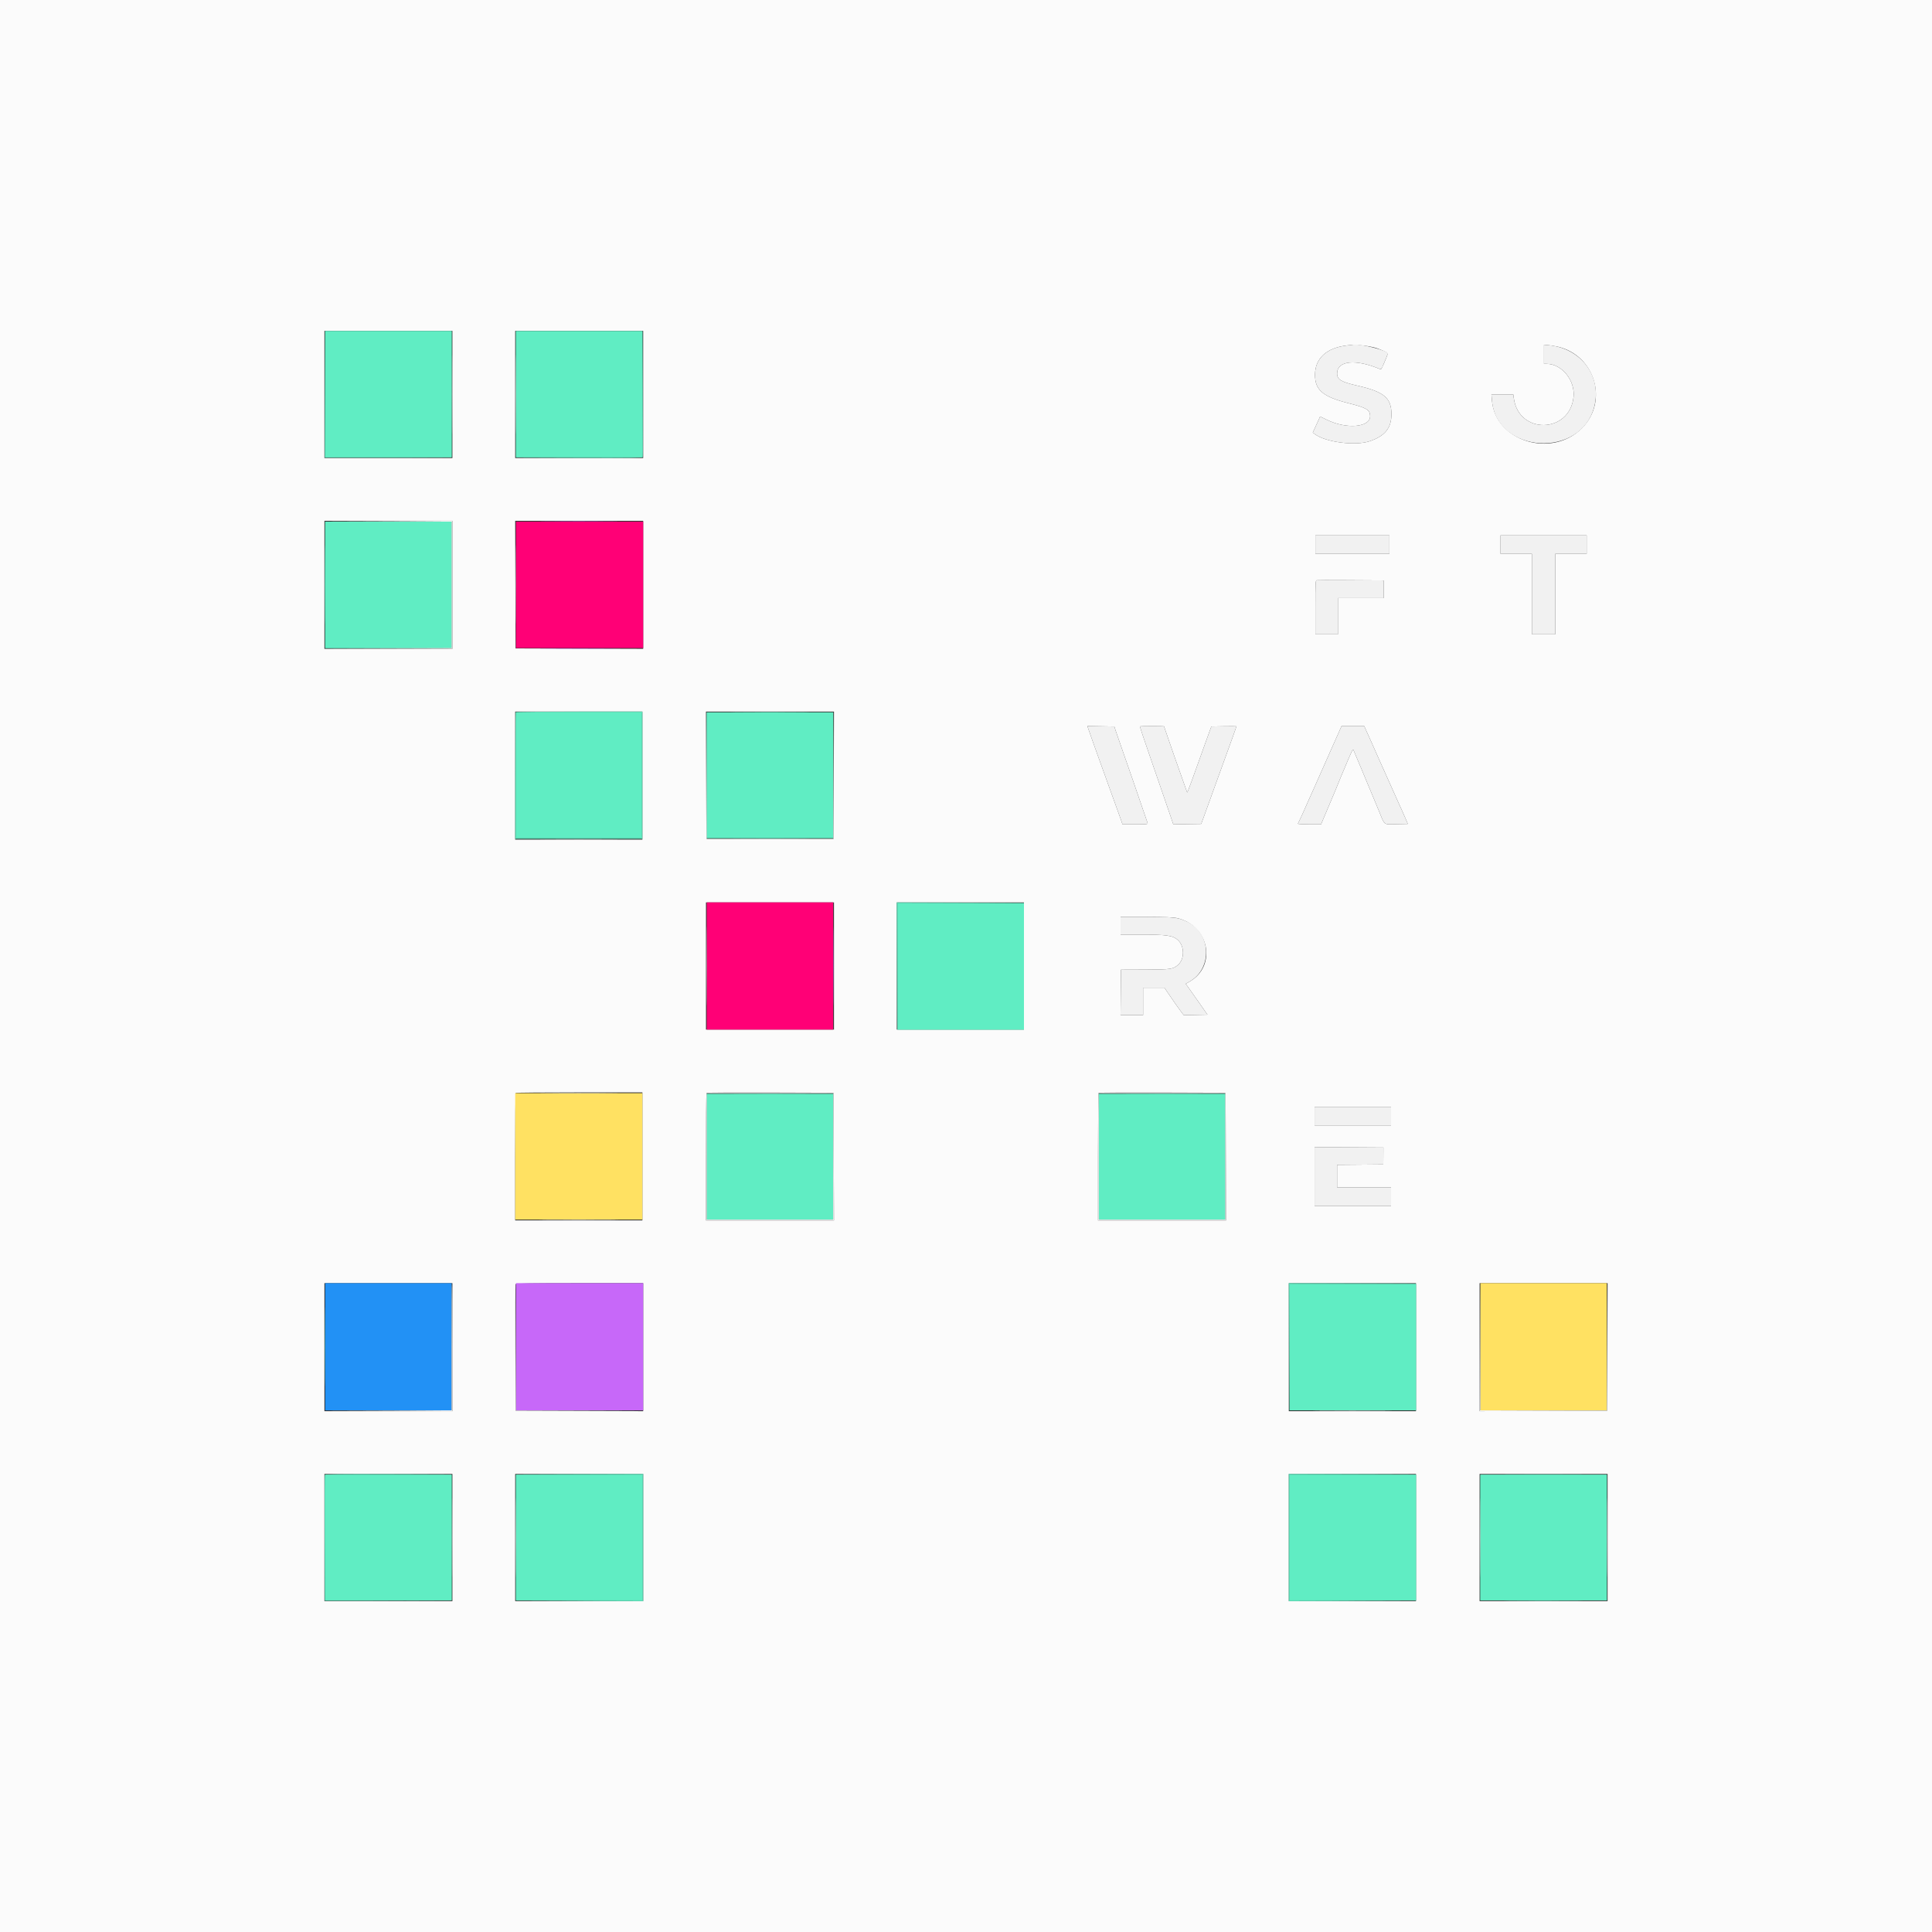 <svg id="svg" version="1.1" xmlns="http://www.w3.org/2000/svg" xmlns:xlink="http://www.w3.org/1999/xlink" width="400" height="400" viewBox="0, 0, 400,400"><rect x="0" y="0" width="400" height="400" fill="#333333" stroke="none"/><g id="svgg"><path id="path0" d="M0.000 200.000 L 0.000 400.000 200.000 400.000 L 400.000 400.000 400.000 200.000 L 400.000 0.000 200.000 0.000 L 0.000 0.000 0.000 200.000 M93.667 81.667 L 93.667 94.833 80.417 94.833 L 67.167 94.833 67.167 81.667 L 67.167 68.500 80.417 68.500 L 93.667 68.500 93.667 81.667 M133.167 81.667 L 133.167 94.833 119.917 94.833 L 106.667 94.833 106.667 81.667 L 106.667 68.500 119.917 68.500 L 133.167 68.500 133.167 81.667 M281.917 71.501 C 283.932 71.724,284.871 71.952,286.208 72.545 C 287.506 73.121,287.461 73.003,286.896 74.364 C 286.084 76.319,285.973 76.525,285.778 76.443 C 280.648 74.265,276.833 74.651,276.833 77.347 C 276.833 78.578,277.672 79.079,281.000 79.837 C 286.552 81.101,288.083 82.379,288.083 85.750 C 288.083 88.614,286.751 90.271,283.583 91.346 C 280.593 92.361,274.386 91.550,272.189 89.857 L 271.795 89.553 272.334 88.402 C 272.631 87.768,272.972 87.020,273.093 86.738 L 273.313 86.227 274.716 86.914 C 278.773 88.900,283.667 88.495,283.667 86.172 C 283.667 84.854,282.964 84.431,279.197 83.482 C 273.875 82.142,272.243 80.755,272.258 77.583 C 272.274 74.189,274.653 72.008,278.874 71.517 C 279.539 71.440,280.158 71.367,280.250 71.356 C 280.342 71.345,281.092 71.410,281.917 71.501 M322.437 71.758 C 330.209 73.486,333.094 83.079,327.520 88.659 C 321.239 94.949,309.605 91.369,308.891 82.927 L 308.784 81.667 311.049 81.667 L 313.313 81.667 313.420 82.458 C 314.438 89.991,324.966 89.783,325.785 82.214 C 326.156 78.783,323.369 75.333,320.225 75.333 L 319.667 75.333 319.667 73.358 L 319.667 71.382 320.542 71.457 C 321.023 71.498,321.876 71.634,322.437 71.758 M93.667 121.083 L 93.667 134.333 80.417 134.333 L 67.167 134.333 67.167 121.083 L 67.167 107.833 80.417 107.833 L 93.667 107.833 93.667 121.083 M133.167 121.084 L 133.167 134.335 119.958 134.293 L 106.750 134.250 106.707 121.042 L 106.665 107.833 119.916 107.833 L 133.167 107.833 133.167 121.084 M287.667 112.750 L 287.667 114.667 280.000 114.667 L 272.333 114.667 272.333 112.750 L 272.333 110.833 280.000 110.833 L 287.667 110.833 287.667 112.750 M328.500 112.750 L 328.500 114.667 325.250 114.667 L 322.000 114.667 322.000 123.000 L 322.000 131.333 319.583 131.333 L 317.167 131.333 317.167 123.000 L 317.167 114.667 313.917 114.667 L 310.667 114.667 310.667 112.750 L 310.667 110.833 319.583 110.833 L 328.500 110.833 328.500 112.750 M285.125 120.162 L 286.500 120.167 286.500 122.000 L 286.500 123.833 281.750 123.833 L 277.000 123.833 277.000 127.583 L 277.000 131.333 274.667 131.333 L 272.333 131.333 272.333 125.762 C 272.333 120.672,272.358 120.186,272.614 120.137 C 272.768 120.108,275.337 120.100,278.322 120.120 C 281.308 120.141,284.369 120.160,285.125 120.162 M133.000 160.583 L 133.000 173.833 119.833 173.833 L 106.667 173.833 106.667 160.583 L 106.667 147.333 119.833 147.333 L 133.000 147.333 133.000 160.583 M172.626 160.542 L 172.583 173.750 159.417 173.750 L 146.250 173.750 146.207 160.542 L 146.165 147.333 159.417 147.333 L 172.669 147.333 172.626 160.542 M231.008 151.333 C 231.171 151.837,231.768 153.563,232.335 155.167 C 233.426 158.257,235.974 165.628,236.916 168.417 C 237.225 169.333,237.529 170.215,237.590 170.375 C 237.694 170.645,237.508 170.667,235.051 170.667 L 232.400 170.667 232.188 170.042 C 232.072 169.698,231.838 169.042,231.669 168.583 C 231.500 168.125,231.161 167.188,230.917 166.500 C 230.672 165.813,230.333 164.875,230.164 164.417 C 229.805 163.447,228.680 160.324,227.596 157.291 C 227.178 156.122,226.507 154.247,226.104 153.124 C 225.701 152.002,225.320 150.913,225.257 150.704 L 225.142 150.325 227.926 150.371 L 230.711 150.417 231.008 151.333 M241.000 150.381 C 241.000 150.408,241.457 151.739,242.015 153.340 C 242.574 154.940,243.093 156.438,243.170 156.667 C 243.311 157.089,244.950 161.722,245.499 163.250 L 245.798 164.083 246.045 163.500 C 246.181 163.179,246.533 162.242,246.829 161.417 C 247.124 160.592,247.703 158.979,248.115 157.833 C 248.527 156.688,249.200 154.813,249.611 153.667 C 250.021 152.521,250.456 151.321,250.576 151.000 L 250.796 150.417 253.398 150.371 C 254.829 150.346,256.000 150.351,256.000 150.382 C 256.000 150.413,255.729 151.184,255.398 152.095 C 255.068 153.005,254.474 154.650,254.079 155.750 C 253.352 157.773,252.529 160.045,251.421 163.083 C 251.087 164.000,250.707 165.050,250.578 165.417 C 250.449 165.783,249.973 167.096,249.521 168.333 L 248.700 170.583 245.808 170.627 L 242.917 170.670 242.225 168.627 C 241.546 166.623,239.218 159.866,237.730 155.583 C 236.867 153.099,236.000 150.502,236.000 150.402 C 236.000 150.364,237.125 150.333,238.500 150.333 C 239.875 150.333,241.000 150.355,241.000 150.381 M282.914 151.375 C 283.167 151.948,283.599 152.904,283.874 153.500 C 284.149 154.096,284.581 155.071,284.833 155.667 C 285.086 156.262,285.518 157.237,285.793 157.833 C 286.230 158.779,286.842 160.142,288.017 162.788 C 288.191 163.180,288.494 163.856,288.691 164.292 C 288.887 164.727,289.230 165.496,289.452 166.000 C 289.674 166.504,289.997 167.217,290.169 167.583 C 290.342 167.950,290.707 168.775,290.979 169.417 L 291.474 170.583 289.125 170.630 C 286.352 170.685,286.763 170.992,285.500 167.917 C 284.936 166.542,284.296 165.004,284.079 164.500 C 283.861 163.996,282.925 161.751,281.999 159.511 C 281.073 157.271,280.261 155.342,280.195 155.224 C 280.085 155.027,279.772 155.692,278.221 159.417 C 277.992 159.967,277.704 160.642,277.582 160.917 C 277.460 161.192,277.234 161.754,277.079 162.167 C 276.923 162.579,276.665 163.217,276.503 163.583 C 276.214 164.242,274.275 168.830,273.775 170.042 L 273.517 170.667 271.082 170.667 C 269.743 170.667,268.678 170.610,268.716 170.542 C 268.876 170.253,270.167 167.462,270.167 167.404 C 270.167 167.370,270.402 166.834,270.689 166.213 C 270.976 165.591,271.525 164.371,271.909 163.500 C 272.293 162.629,273.765 159.312,275.179 156.128 L 277.750 150.339 280.102 150.336 L 282.454 150.333 282.914 151.375 M172.667 200.000 L 172.667 213.167 159.417 213.167 L 146.167 213.167 146.167 200.000 L 146.167 186.833 159.417 186.833 L 172.667 186.833 172.667 200.000 M212.000 200.000 L 212.000 213.167 198.833 213.167 L 185.667 213.167 185.667 200.000 L 185.667 186.833 198.833 186.833 L 212.000 186.833 212.000 200.000 M243.606 190.065 C 250.314 191.505,252.035 199.960,246.285 203.234 L 245.487 203.688 246.057 204.469 C 246.370 204.899,247.383 206.338,248.309 207.667 L 249.991 210.083 247.537 210.132 L 245.083 210.181 244.667 209.649 C 244.232 209.095,242.526 206.658,241.616 205.292 L 241.089 204.500 238.878 204.500 L 236.667 204.500 236.667 207.333 L 236.667 210.167 234.331 210.167 L 231.995 210.167 232.039 205.466 L 232.083 200.765 237.083 200.747 C 242.460 200.727,242.893 200.663,243.934 199.731 C 245.271 198.532,245.249 195.903,243.890 194.645 C 242.851 193.684,241.598 193.500,236.071 193.500 L 232.000 193.500 232.000 191.667 L 232.000 189.833 237.292 189.839 C 241.020 189.843,242.885 189.910,243.606 190.065 M133.000 239.417 L 133.000 252.667 119.833 252.667 L 106.667 252.667 106.667 239.528 C 106.667 232.301,106.717 226.339,106.778 226.278 C 106.839 226.217,112.764 226.167,119.944 226.167 L 133.000 226.167 133.000 239.417 M172.626 239.458 L 172.669 252.667 159.418 252.667 L 146.167 252.667 146.167 239.528 C 146.167 232.301,146.217 226.338,146.279 226.277 C 146.340 226.215,152.284 226.184,159.487 226.207 L 172.583 226.250 172.626 239.458 M253.793 239.458 L 253.835 252.667 240.584 252.667 L 227.333 252.667 227.333 239.528 C 227.333 232.301,227.384 226.338,227.445 226.277 C 227.507 226.215,233.451 226.184,240.654 226.207 L 253.750 226.250 253.793 239.458 M288.000 231.083 L 288.000 233.000 280.083 233.000 L 272.167 233.000 272.167 231.083 L 272.167 229.167 280.083 229.167 L 288.000 229.167 288.000 231.083 M286.408 239.333 L 286.400 241.083 281.617 241.128 L 276.833 241.172 276.833 243.503 L 276.833 245.833 282.417 245.833 L 288.000 245.833 288.000 247.750 L 288.000 249.667 280.083 249.667 L 272.167 249.667 272.167 243.582 L 272.167 237.496 279.292 237.540 L 286.417 237.583 286.408 239.333 M93.667 278.917 L 93.667 292.167 80.417 292.167 L 67.167 292.167 67.167 278.917 L 67.167 265.667 80.417 265.667 L 93.667 265.667 93.667 278.917 M133.167 278.918 L 133.167 292.169 119.958 292.126 L 106.750 292.083 106.707 279.083 C 106.683 271.933,106.700 265.990,106.743 265.875 C 106.806 265.711,109.611 265.667,119.995 265.667 L 133.167 265.667 133.167 278.918 M293.167 278.917 L 293.167 292.167 280.000 292.167 L 266.833 292.167 266.833 278.917 L 266.833 265.667 280.000 265.667 L 293.167 265.667 293.167 278.917 M332.793 278.875 L 332.750 292.083 319.542 292.126 L 306.333 292.169 306.333 278.918 L 306.333 265.667 319.584 265.667 L 332.835 265.667 332.793 278.875 M93.667 318.333 L 93.667 331.500 80.417 331.500 L 67.167 331.500 67.167 318.333 L 67.167 305.167 80.417 305.167 L 93.667 305.167 93.667 318.333 M133.167 318.333 L 133.167 331.500 119.917 331.500 L 106.667 331.500 106.667 318.333 L 106.667 305.167 119.917 305.167 L 133.167 305.167 133.167 318.333 M293.167 318.333 L 293.167 331.500 280.000 331.500 L 266.833 331.500 266.833 318.333 L 266.833 305.167 280.000 305.167 L 293.167 305.167 293.167 318.333 M332.833 318.333 L 332.833 331.500 319.583 331.500 L 306.333 331.500 306.333 318.333 L 306.333 305.167 319.583 305.167 L 332.833 305.167 332.833 318.333 " stroke="none" fill="#fbfbfb" fill-rule="evenodd"></path><path id="path1" d="M67.248 81.625 L 67.250 94.750 80.375 94.752 L 93.500 94.753 80.418 94.709 L 67.335 94.665 67.291 81.582 L 67.247 68.500 67.248 81.625 M133.041 81.541 L 133.000 94.665 119.875 94.708 L 106.750 94.752 119.880 94.793 C 130.261 94.825,133.027 94.790,133.090 94.625 C 133.134 94.510,133.150 88.567,133.125 81.417 L 133.081 68.417 133.041 81.541 M67.246 121.083 C 67.246 128.325,67.267 131.263,67.292 127.613 C 67.317 123.962,67.317 118.037,67.292 114.446 C 67.267 110.855,67.246 113.842,67.246 121.083 M106.778 147.444 C 106.717 147.506,106.667 153.431,106.667 160.611 L 106.667 173.667 119.833 173.667 L 133.000 173.667 133.000 160.500 L 133.000 147.333 119.944 147.333 C 112.764 147.333,106.839 147.383,106.778 147.444 M152.779 147.458 C 156.370 147.483,162.295 147.483,165.946 147.458 C 169.597 147.433,166.658 147.413,159.417 147.413 C 152.175 147.413,149.188 147.433,152.779 147.458 M132.833 160.500 L 132.833 173.500 119.833 173.500 L 106.833 173.500 106.833 160.500 L 106.833 147.500 119.833 147.500 L 132.833 147.500 132.833 160.500 M152.779 173.625 C 156.370 173.650,162.295 173.650,165.946 173.625 C 169.597 173.600,166.658 173.579,159.417 173.579 C 152.175 173.579,149.188 173.600,152.779 173.625 M185.707 200.042 L 185.748 213.250 185.792 200.126 L 185.835 187.002 198.959 186.958 L 212.083 186.915 198.875 186.874 L 185.667 186.833 185.707 200.042 M152.779 226.458 C 156.370 226.483,162.295 226.483,165.946 226.458 C 169.597 226.433,166.658 226.413,159.417 226.413 C 152.175 226.413,149.188 226.433,152.779 226.458 M233.946 226.458 C 237.537 226.483,243.462 226.483,247.113 226.458 C 250.763 226.433,247.825 226.413,240.583 226.413 C 233.342 226.413,230.355 226.433,233.946 226.458 M67.246 278.833 C 67.246 286.121,67.267 289.102,67.292 285.458 C 67.317 281.815,67.317 275.852,67.292 272.208 C 67.267 268.565,67.246 271.546,67.246 278.833 M266.874 278.875 L 266.915 292.083 266.958 278.959 L 267.002 265.835 280.126 265.792 L 293.250 265.748 280.042 265.707 L 266.833 265.667 266.874 278.875 M67.243 305.375 C 67.200 305.490,67.183 311.396,67.207 318.500 L 67.250 331.417 80.375 331.418 L 93.500 331.420 80.417 331.376 L 67.333 331.331 67.333 318.333 L 67.333 305.335 80.458 305.292 L 93.583 305.248 80.453 305.207 C 70.072 305.175,67.306 305.210,67.243 305.375 M119.875 305.292 L 133.000 305.335 133.000 318.333 L 133.000 331.331 119.875 331.375 L 106.750 331.419 119.958 331.459 L 133.167 331.500 133.167 318.333 L 133.167 305.167 119.958 305.207 L 106.750 305.248 119.875 305.292 M266.833 318.333 L 266.833 331.500 280.042 331.459 L 293.250 331.419 280.125 331.375 L 267.000 331.331 267.000 318.333 L 267.000 305.335 280.125 305.292 L 293.250 305.248 280.042 305.207 L 266.833 305.167 266.833 318.333 M312.946 305.292 C 316.537 305.317,322.462 305.317,326.113 305.292 C 329.763 305.267,326.825 305.246,319.583 305.246 C 312.342 305.246,309.355 305.267,312.946 305.292 M312.946 331.458 C 316.537 331.483,322.462 331.483,326.113 331.458 C 329.763 331.433,326.825 331.413,319.583 331.413 C 312.342 331.413,309.355 331.433,312.946 331.458 " stroke="none" fill="#64ecc4" fill-rule="evenodd"></path><path id="path2" d="M67.333 278.833 L 67.333 292.000 80.417 292.000 L 93.500 292.000 93.500 278.833 L 93.500 265.667 80.417 265.667 L 67.333 265.667 67.333 278.833 " stroke="none" fill="#2291f5" fill-rule="evenodd"></path><path id="path3" d="M67.333 81.613 L 67.333 94.667 80.417 94.667 L 93.500 94.667 93.500 81.610 L 93.500 68.553 80.417 68.556 L 67.333 68.559 67.333 81.613 M106.833 81.614 L 106.833 94.667 119.917 94.667 L 133.000 94.667 133.000 81.614 L 133.000 68.562 119.917 68.561 L 106.833 68.561 106.833 81.614 M67.333 121.083 L 67.333 134.167 80.417 134.167 L 93.500 134.167 93.500 121.083 L 93.500 108.000 80.417 108.000 L 67.333 108.000 67.333 121.083 M106.833 160.500 L 106.833 173.500 119.833 173.500 L 132.833 173.500 132.833 160.500 L 132.833 147.500 119.833 147.500 L 106.833 147.500 106.833 160.500 M146.333 160.500 L 146.333 173.500 159.417 173.500 L 172.500 173.500 172.500 160.500 L 172.500 147.500 159.417 147.500 L 146.333 147.500 146.333 160.500 M185.833 200.083 L 185.833 213.167 198.917 213.167 L 212.000 213.167 212.000 200.083 L 212.000 187.000 198.917 187.000 L 185.833 187.000 185.833 200.083 M146.333 239.500 L 146.333 252.500 159.417 252.500 L 172.500 252.500 172.500 239.500 L 172.500 226.500 159.417 226.500 L 146.333 226.500 146.333 239.500 M227.500 239.500 L 227.500 252.500 240.583 252.500 L 253.667 252.500 253.667 239.500 L 253.667 226.500 240.583 226.500 L 227.500 226.500 227.500 239.500 M267.000 278.917 L 267.000 292.000 280.083 292.000 L 293.167 292.000 293.167 278.917 L 293.167 265.833 280.083 265.833 L 267.000 265.833 267.000 278.917 M67.333 318.333 L 67.333 331.333 80.417 331.333 L 93.500 331.333 93.500 318.333 L 93.500 305.333 80.417 305.333 L 67.333 305.333 67.333 318.333 M106.833 318.333 L 106.833 331.333 119.917 331.333 L 133.000 331.333 133.000 318.333 L 133.000 305.333 119.917 305.333 L 106.833 305.333 106.833 318.333 M267.000 318.333 L 267.000 331.333 280.083 331.333 L 293.167 331.333 293.167 318.333 L 293.167 305.333 280.083 305.333 L 267.000 305.333 267.000 318.333 M306.500 318.333 L 306.500 331.333 319.583 331.333 L 332.667 331.333 332.667 318.333 L 332.667 305.333 319.583 305.333 L 306.500 305.333 306.500 318.333 " stroke="none" fill="#60edc3" fill-rule="evenodd"></path><path id="path4" d="M106.833 121.083 L 106.833 134.167 120.000 134.167 L 133.167 134.167 133.167 121.083 L 133.167 108.000 120.000 108.000 L 106.833 108.000 106.833 121.083 M146.333 200.000 L 146.333 213.167 159.417 213.167 L 172.500 213.167 172.500 200.000 L 172.500 186.833 159.417 186.833 L 146.333 186.833 146.333 200.000 " stroke="none" fill="#ff0076" fill-rule="evenodd"></path><path id="path5" d="M106.667 239.417 L 106.667 252.500 119.833 252.500 L 133.000 252.500 133.000 239.417 L 133.000 226.333 119.833 226.333 L 106.667 226.333 106.667 239.417 M306.500 278.833 L 306.500 292.000 319.583 292.000 L 332.667 292.000 332.667 278.833 L 332.667 265.667 319.583 265.667 L 306.500 265.667 306.500 278.833 " stroke="none" fill="#ffe162" fill-rule="evenodd"></path><path id="path6" d="M113.279 107.958 C 116.870 107.983,122.795 107.983,126.446 107.958 C 130.097 107.933,127.158 107.913,119.917 107.913 C 112.675 107.913,109.688 107.933,113.279 107.958 M113.279 134.292 C 116.870 134.317,122.795 134.317,126.446 134.292 C 130.097 134.267,127.158 134.246,119.917 134.246 C 112.675 134.246,109.688 134.267,113.279 134.292 M172.579 200.083 C 172.579 207.325,172.600 210.263,172.625 206.613 C 172.650 202.962,172.650 197.037,172.625 193.446 C 172.600 189.855,172.579 192.842,172.579 200.083 M106.833 278.833 L 106.833 292.000 120.000 292.000 L 133.167 292.000 133.167 278.833 L 133.167 265.667 120.000 265.667 L 106.833 265.667 106.833 278.833 " stroke="none" fill="#c768f9" fill-rule="evenodd"></path><path id="path7" d="M67.333 81.613 L 67.333 94.667 80.417 94.667 L 93.500 94.667 93.500 81.610 L 93.500 68.553 80.417 68.556 L 67.333 68.559 67.333 81.613 M106.833 81.614 L 106.833 94.667 119.917 94.667 L 133.000 94.667 133.000 81.614 L 133.000 68.562 119.917 68.561 L 106.833 68.561 106.833 81.614 M67.333 121.083 L 67.333 134.167 80.417 134.167 L 93.500 134.167 93.500 121.083 L 93.500 108.000 80.417 108.000 L 67.333 108.000 67.333 121.083 M106.833 160.500 L 106.833 173.500 119.833 173.500 L 132.833 173.500 132.833 160.500 L 132.833 147.500 119.833 147.500 L 106.833 147.500 106.833 160.500 M146.333 160.500 L 146.333 173.500 159.417 173.500 L 172.500 173.500 172.500 160.500 L 172.500 147.500 159.417 147.500 L 146.333 147.500 146.333 160.500 M185.833 200.083 L 185.833 213.167 198.917 213.167 L 212.000 213.167 212.000 200.083 L 212.000 187.000 198.917 187.000 L 185.833 187.000 185.833 200.083 M146.333 239.500 L 146.333 252.500 159.417 252.500 L 172.500 252.500 172.500 239.500 L 172.500 226.500 159.417 226.500 L 146.333 226.500 146.333 239.500 M227.500 239.500 L 227.500 252.500 240.583 252.500 L 253.667 252.500 253.667 239.500 L 253.667 226.500 240.583 226.500 L 227.500 226.500 227.500 239.500 M267.000 278.917 L 267.000 292.000 280.083 292.000 L 293.167 292.000 293.167 278.917 L 293.167 265.833 280.083 265.833 L 267.000 265.833 267.000 278.917 M67.333 318.333 L 67.333 331.333 80.417 331.333 L 93.500 331.333 93.500 318.333 L 93.500 305.333 80.417 305.333 L 67.333 305.333 67.333 318.333 M106.833 318.333 L 106.833 331.333 119.917 331.333 L 133.000 331.333 133.000 318.333 L 133.000 305.333 119.917 305.333 L 106.833 305.333 106.833 318.333 M267.000 318.333 L 267.000 331.333 280.083 331.333 L 293.167 331.333 293.167 318.333 L 293.167 305.333 280.083 305.333 L 267.000 305.333 267.000 318.333 M306.500 318.333 L 306.500 331.333 319.583 331.333 L 332.667 331.333 332.667 318.333 L 332.667 305.333 319.583 305.333 L 306.500 305.333 306.500 318.333 " stroke="none" fill="#60edc3" fill-rule="evenodd"></path><path id="path8" d="M93.579 81.667 C 93.579 88.954,93.600 91.935,93.625 88.292 C 93.650 84.648,93.650 78.685,93.625 75.042 C 93.600 71.398,93.579 74.379,93.579 81.667 M106.746 81.667 C 106.746 88.954,106.767 91.935,106.792 88.292 C 106.817 84.648,106.817 78.685,106.792 75.042 C 106.767 71.398,106.746 74.379,106.746 81.667 M278.874 71.517 C 274.653 72.008,272.274 74.189,272.258 77.583 C 272.243 80.755,273.875 82.142,279.197 83.482 C 282.964 84.431,283.667 84.854,283.667 86.172 C 283.667 88.495,278.773 88.900,274.716 86.914 L 273.313 86.227 273.093 86.738 C 272.972 87.020,272.631 87.768,272.334 88.402 L 271.795 89.553 272.189 89.857 C 274.386 91.550,280.593 92.361,283.583 91.346 C 286.751 90.271,288.083 88.614,288.083 85.750 C 288.083 82.379,286.552 81.101,281.000 79.837 C 277.672 79.079,276.833 78.578,276.833 77.347 C 276.833 74.651,280.648 74.265,285.778 76.443 C 285.885 76.488,286.082 76.276,286.216 75.971 C 286.781 74.683,287.333 73.302,287.333 73.178 C 287.333 72.583,281.821 71.165,280.250 71.356 C 280.158 71.367,279.539 71.440,278.874 71.517 M319.667 73.358 L 319.667 75.333 320.225 75.333 C 323.369 75.333,326.156 78.783,325.785 82.214 C 324.966 89.783,314.438 89.991,313.420 82.458 L 313.313 81.667 311.049 81.667 L 308.784 81.667 308.891 82.927 C 309.822 93.942,327.294 95.013,330.070 84.226 C 331.704 77.874,327.349 72.038,320.542 71.457 L 319.667 71.382 319.667 73.358 M80.292 107.958 L 93.500 108.002 93.500 121.083 L 93.500 134.165 80.292 134.208 L 67.083 134.252 80.375 134.293 L 93.667 134.333 93.667 121.083 L 93.667 107.833 80.375 107.874 L 67.083 107.915 80.292 107.958 M106.746 121.000 C 106.746 128.287,106.767 131.269,106.792 127.625 C 106.817 123.981,106.817 118.019,106.792 114.375 C 106.767 110.731,106.746 113.712,106.746 121.000 M272.333 112.750 L 272.333 114.667 280.000 114.667 L 287.667 114.667 287.667 112.750 L 287.667 110.833 280.000 110.833 L 272.333 110.833 272.333 112.750 M310.667 112.750 L 310.667 114.667 313.917 114.667 L 317.167 114.667 317.167 123.000 L 317.167 131.333 319.583 131.333 L 322.000 131.333 322.000 123.000 L 322.000 114.667 325.250 114.667 L 328.500 114.667 328.500 112.750 L 328.500 110.833 319.583 110.833 L 310.667 110.833 310.667 112.750 M272.614 120.137 C 272.358 120.186,272.333 120.672,272.333 125.762 L 272.333 131.333 274.667 131.333 L 277.000 131.333 277.000 127.583 L 277.000 123.833 281.750 123.833 L 286.500 123.833 286.500 122.000 L 286.500 120.167 285.125 120.162 C 284.369 120.160,281.308 120.141,278.322 120.120 C 275.337 120.100,272.768 120.108,272.614 120.137 M146.248 160.542 L 146.250 173.750 159.417 173.750 L 172.583 173.750 172.585 160.542 L 172.586 147.333 172.542 160.500 L 172.498 173.667 159.417 173.667 L 146.335 173.667 146.291 160.500 L 146.247 147.333 146.248 160.542 M225.257 150.704 C 225.320 150.913,225.701 152.002,226.104 153.124 C 226.507 154.247,227.178 156.122,227.596 157.291 C 228.680 160.324,229.805 163.447,230.164 164.417 C 230.333 164.875,230.672 165.813,230.917 166.500 C 231.161 167.188,231.500 168.125,231.669 168.583 C 231.838 169.042,232.072 169.698,232.188 170.042 L 232.400 170.667 235.051 170.667 C 237.508 170.667,237.694 170.645,237.590 170.375 C 237.529 170.215,237.225 169.333,236.916 168.417 C 235.974 165.628,233.426 158.257,232.335 155.167 C 231.768 153.563,231.171 151.837,231.008 151.333 L 230.711 150.417 227.926 150.371 L 225.142 150.325 225.257 150.704 M236.000 150.402 C 236.000 150.502,236.867 153.099,237.730 155.583 C 239.218 159.866,241.546 166.623,242.225 168.627 L 242.917 170.670 245.808 170.627 L 248.700 170.583 249.521 168.333 C 249.973 167.096,250.449 165.783,250.578 165.417 C 250.707 165.050,251.087 164.000,251.421 163.083 C 252.529 160.045,253.352 157.773,254.079 155.750 C 254.474 154.650,255.068 153.005,255.398 152.095 C 255.729 151.184,256.000 150.413,256.000 150.382 C 256.000 150.351,254.829 150.346,253.398 150.371 L 250.796 150.417 250.576 151.000 C 250.456 151.321,250.021 152.521,249.611 153.667 C 249.200 154.813,248.527 156.688,248.115 157.833 C 247.703 158.979,247.124 160.592,246.829 161.417 C 246.533 162.242,246.181 163.179,246.045 163.500 L 245.798 164.083 245.499 163.250 C 244.950 161.722,243.311 157.089,243.170 156.667 C 243.093 156.438,242.574 154.940,242.015 153.340 C 241.457 151.739,241.000 150.408,241.000 150.381 C 241.000 150.355,239.875 150.333,238.500 150.333 C 237.125 150.333,236.000 150.364,236.000 150.402 M275.179 156.128 C 273.765 159.312,272.293 162.629,271.909 163.500 C 271.525 164.371,270.976 165.591,270.689 166.213 C 270.402 166.834,270.167 167.370,270.167 167.404 C 270.167 167.462,268.876 170.253,268.716 170.542 C 268.678 170.610,269.743 170.667,271.082 170.667 L 273.517 170.667 273.775 170.042 C 274.275 168.830,276.214 164.242,276.503 163.583 C 276.665 163.217,276.923 162.579,277.079 162.167 C 277.234 161.754,277.460 161.192,277.582 160.917 C 277.704 160.642,277.992 159.967,278.221 159.417 C 279.772 155.692,280.085 155.027,280.195 155.224 C 280.261 155.342,281.073 157.271,281.999 159.511 C 282.925 161.751,283.861 163.996,284.079 164.500 C 284.296 165.004,284.936 166.542,285.500 167.917 C 286.763 170.992,286.352 170.685,289.125 170.630 L 291.474 170.583 290.979 169.417 C 290.707 168.775,290.342 167.950,290.169 167.583 C 289.997 167.217,289.674 166.504,289.452 166.000 C 289.230 165.496,288.887 164.727,288.691 164.292 C 288.494 163.856,288.191 163.180,288.017 162.788 C 286.842 160.142,286.230 158.779,285.793 157.833 C 285.518 157.237,285.086 156.262,284.833 155.667 C 284.581 155.071,284.149 154.096,283.874 153.500 C 283.599 152.904,283.167 151.948,282.914 151.375 L 282.454 150.333 280.102 150.336 L 277.750 150.339 275.179 156.128 M113.208 173.792 C 116.852 173.817,122.815 173.817,126.458 173.792 C 130.102 173.767,127.121 173.746,119.833 173.746 C 112.546 173.746,109.565 173.767,113.208 173.792 M146.246 200.000 C 146.246 207.287,146.267 210.269,146.292 206.625 C 146.317 202.981,146.317 197.019,146.292 193.375 C 146.267 189.731,146.246 192.713,146.246 200.000 M232.000 191.667 L 232.000 193.500 236.071 193.500 C 241.598 193.500,242.851 193.684,243.890 194.645 C 245.249 195.903,245.271 198.532,243.934 199.731 C 242.893 200.663,242.460 200.727,237.083 200.747 L 232.083 200.765 232.039 205.466 L 231.995 210.167 234.331 210.167 L 236.667 210.167 236.667 207.333 L 236.667 204.500 238.878 204.500 L 241.089 204.500 241.616 205.292 C 242.526 206.658,244.232 209.095,244.667 209.649 L 245.083 210.181 247.537 210.132 L 249.991 210.083 248.309 207.667 C 247.383 206.338,246.370 204.899,246.057 204.469 L 245.487 203.688 246.285 203.234 C 251.100 200.492,250.776 193.161,245.735 190.802 C 243.879 189.933,243.110 189.846,237.292 189.839 L 232.000 189.833 232.000 191.667 M113.279 226.292 C 116.870 226.317,122.795 226.317,126.446 226.292 C 130.097 226.267,127.158 226.246,119.917 226.246 C 112.675 226.246,109.688 226.267,113.279 226.292 M146.279 226.277 C 146.217 226.338,146.167 232.301,146.167 239.528 L 146.167 252.667 159.418 252.667 L 172.669 252.667 172.626 239.458 L 172.583 226.250 159.487 226.207 C 152.284 226.184,146.340 226.215,146.279 226.277 M227.445 226.277 C 227.384 226.338,227.333 232.301,227.333 239.528 L 227.333 252.667 240.584 252.667 L 253.835 252.667 253.793 239.458 L 253.750 226.250 240.654 226.207 C 233.451 226.184,227.507 226.215,227.445 226.277 M172.500 239.417 L 172.500 252.500 159.417 252.500 L 146.333 252.500 146.333 239.417 L 146.333 226.333 159.417 226.333 L 172.500 226.333 172.500 239.417 M253.667 239.417 L 253.667 252.500 240.583 252.500 L 227.500 252.500 227.500 239.417 L 227.500 226.333 240.583 226.333 L 253.667 226.333 253.667 239.417 M272.167 231.083 L 272.167 233.000 280.083 233.000 L 288.000 233.000 288.000 231.083 L 288.000 229.167 280.083 229.167 L 272.167 229.167 272.167 231.083 M272.167 243.582 L 272.167 249.667 280.083 249.667 L 288.000 249.667 288.000 247.750 L 288.000 245.833 282.417 245.833 L 276.833 245.833 276.833 243.503 L 276.833 241.172 281.617 241.128 L 286.400 241.083 286.408 239.333 L 286.417 237.583 279.292 237.540 L 272.167 237.496 272.167 243.582 M113.208 252.625 C 116.852 252.650,122.815 252.650,126.458 252.625 C 130.102 252.600,127.121 252.579,119.833 252.579 C 112.546 252.579,109.565 252.600,113.208 252.625 M93.500 278.832 L 93.500 291.998 80.292 292.042 L 67.083 292.085 80.375 292.126 L 93.667 292.167 93.667 278.917 C 93.667 271.629,93.629 265.667,93.583 265.667 C 93.537 265.667,93.500 271.591,93.500 278.832 M306.374 278.876 L 306.333 292.169 319.542 292.126 L 332.750 292.083 332.752 278.875 L 332.753 265.667 332.709 278.833 L 332.665 292.000 319.583 292.000 L 306.502 292.000 306.458 278.792 L 306.415 265.583 306.374 278.876 M106.748 278.958 L 106.750 292.083 119.958 292.085 L 133.167 292.086 120.001 292.042 L 106.835 291.998 106.791 278.916 L 106.747 265.833 106.748 278.958 M273.375 292.125 C 277.019 292.150,282.981 292.150,286.625 292.125 C 290.269 292.100,287.287 292.079,280.000 292.079 C 272.712 292.079,269.731 292.100,273.375 292.125 M93.579 318.333 C 93.579 325.621,93.600 328.602,93.625 324.958 C 93.650 321.315,93.650 315.352,93.625 311.708 C 93.600 308.065,93.579 311.046,93.579 318.333 M106.746 318.333 C 106.746 325.621,106.767 328.602,106.792 324.958 C 106.817 321.315,106.817 315.352,106.792 311.708 C 106.767 308.065,106.746 311.046,106.746 318.333 M306.413 318.333 C 306.413 325.621,306.433 328.602,306.458 324.958 C 306.483 321.315,306.483 315.352,306.458 311.708 C 306.433 308.065,306.413 311.046,306.413 318.333 M332.746 318.333 C 332.746 325.621,332.767 328.602,332.792 324.958 C 332.817 321.315,332.817 315.352,332.792 311.708 C 332.767 308.065,332.746 311.046,332.746 318.333 " stroke="none" fill="#f1f1f1" fill-rule="evenodd"></path></g></svg>